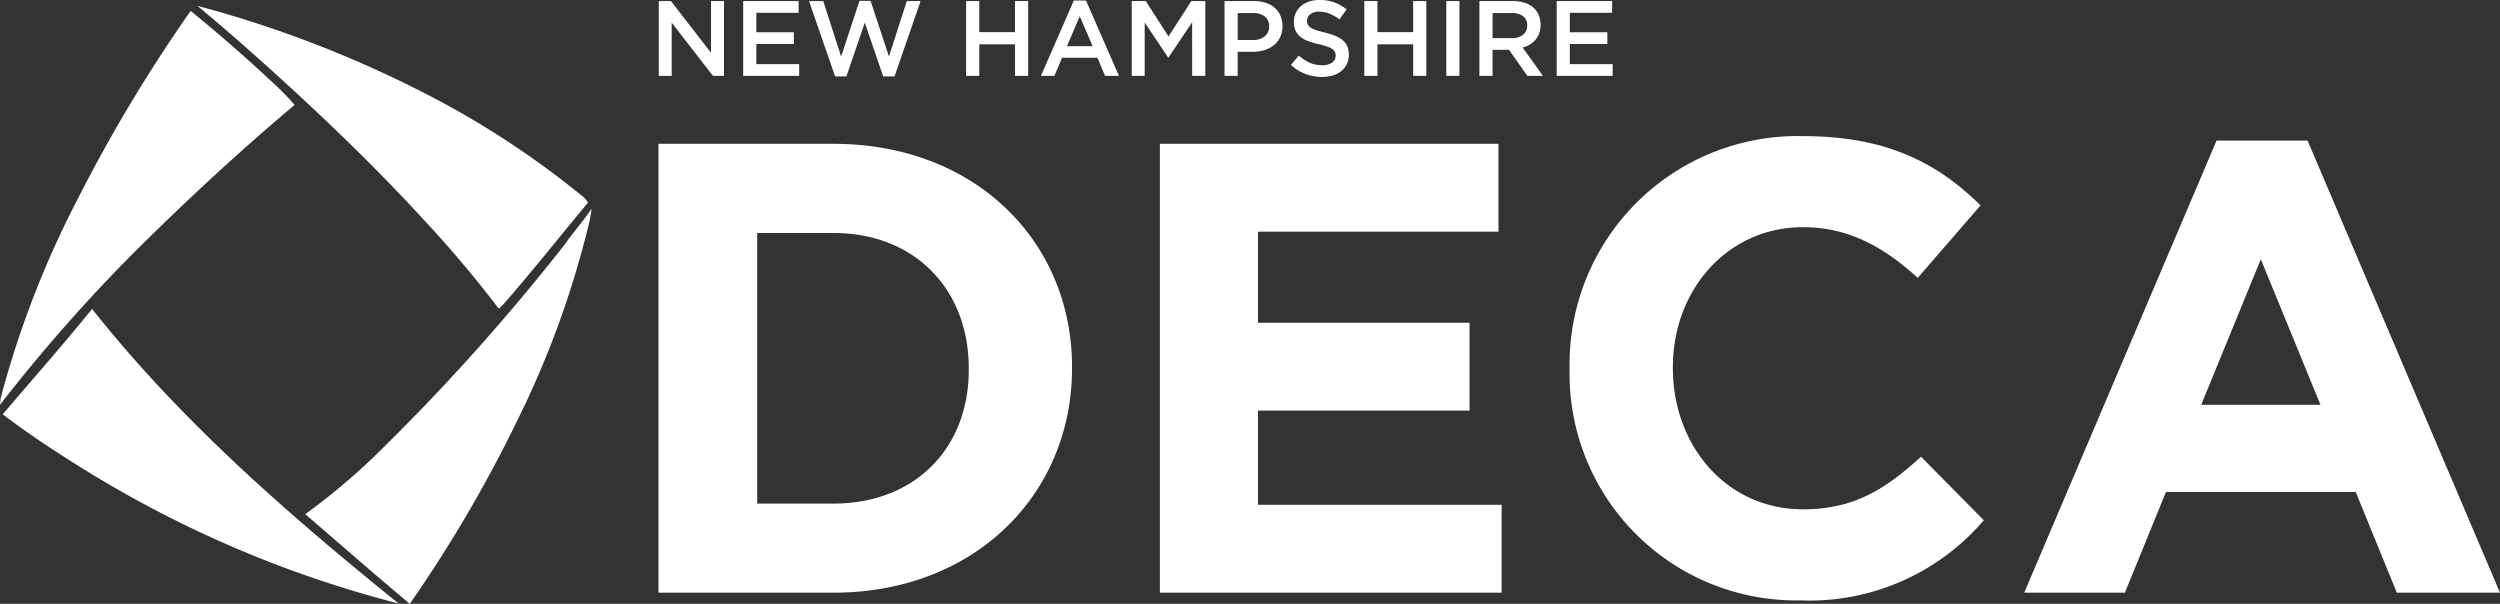 <svg xmlns="http://www.w3.org/2000/svg" width="207.015" height="50" viewBox="0 0 207.015 50">
  <rect x="0" y="0" width="207.015" height="50" fill="#333333" stroke="none"/>
  <g id="Logo" transform="translate(0 -0.541)">
    <path id="Path_1" data-name="Path 1" d="M98.646,12.595a94.124,94.124,0,0,1,18.39,7.018,73.66,73.66,0,0,1,13.522,8.768,1.785,1.785,0,0,1,.432.512c-2.312,2.768-4.544,5.6-6.917,8.317-.146.164-.3.313-.467.464a95.719,95.719,0,0,0-6.3-7.458c-4-4.354-8.272-8.45-12.663-12.414C102.674,16.028,100.688,14.281,98.646,12.595Z" transform="translate(-82.303 -11.571)" fill="#fff"/>
    <path id="Path_2" data-name="Path 2" d="M6.422,30.767a127.9,127.9,0,0,1,9.365-15.6q3.428,2.784,6.655,5.8a21.583,21.583,0,0,1,1.951,1.981c-4.563,3.839-8.948,7.9-13.18,12.106A135.177,135.177,0,0,0,0,47.783c.013-.138.037-.408.05-.53A80.209,80.209,0,0,1,6.414,30.78Z" transform="translate(0 -13.72)" fill="#fff"/>
    <path id="Path_3" data-name="Path 3" d="M174.261,116.661c.666-.891,1.395-1.734,2.01-2.651a9.137,9.137,0,0,1-.2,1.164,77.838,77.838,0,0,1-5.984,16.439,112.375,112.375,0,0,1-8.869,15.113c-2.917-2.447-5.775-4.945-8.651-7.424a54.974,54.974,0,0,0,5.549-4.624A176.641,176.641,0,0,0,174.261,116.7Z" transform="translate(-127.287 -96.184)" fill="#fff"/>
    <path id="Path_4" data-name="Path 4" d="M8.774,164.085c7.307,9.243,16.253,17.014,25.376,24.393A93.611,93.611,0,0,1,7.512,177c-2.1-1.31-4.165-2.683-6.135-4.187C3.839,169.9,6.379,167.054,8.774,164.085Z" transform="translate(-1.148 -137.963)" fill="#fff"/>
    <path id="Path_6" data-name="Path 6" d="M39.287-23.5v-.106c0-10.46-8.071-18.477-19.752-18.477H5.04V-4.916h14.5C31.216-4.916,39.287-13.039,39.287-23.5Zm-8.548.106c0,6.584-4.513,11.1-11.2,11.1H13.217V-34.7h6.318c6.69,0,11.2,4.619,11.2,11.2ZM74.861-4.916V-12.19H54.685v-7.805H72.206v-7.274H54.685v-7.54H74.6v-7.274H46.561V-4.916Zm39.928-6-5.2-5.257c-2.92,2.655-5.522,4.354-9.77,4.354-6.372,0-10.778-5.31-10.778-11.681v-.106c0-6.372,4.513-11.575,10.778-11.575,3.717,0,6.637,1.593,9.5,4.195l5.2-6c-3.451-3.4-7.646-5.734-14.655-5.734A18.89,18.89,0,0,0,80.489-23.5v.106A18.761,18.761,0,0,0,99.551-4.278,19,19,0,0,0,114.789-10.915Zm42.742,6L141.6-42.348h-7.54L118.135-4.916h8.336l3.4-8.336h15.716l3.4,8.336ZM142.665-20.473h-9.876l4.938-12.053Z" transform="translate(49.483 54.534)" fill="#fff"/>
    <path id="Path_5" data-name="Path 5" d="M5.227-2.728,1.909-7.012H.9V-.817H1.971V-5.224L5.387-.817H6.3V-7.012H5.227Zm7.256-4.283H7.891V-.817h4.637V-1.79H8.979V-3.454h3.106v-.973H8.979V-6.038h3.5ZM16-2.419,14.519-7.012H13.342L15.5-.773h.938l1.522-4.451L19.484-.773h.938l2.159-6.239H21.439L19.961-2.419,18.439-7.029h-.92Zm14.4-1.009V-.817h1.088V-7.012H30.395v2.575H27.439V-7.012H26.351V-.817h1.088V-3.428ZM36.28-7.056H35.271L32.545-.817H33.66l.637-1.5h2.929l.628,1.5h1.15Zm.549,3.779H34.7l1.062-2.478Zm8.239-1.982V-.817h1.088V-7.012H45L43.111-4.082,41.226-7.012H40.067V-.817h1.071V-5.242l1.938,2.9h.035Zm7.478.327a2.152,2.152,0,0,0-.164-.858,1.855,1.855,0,0,0-.469-.655,2.08,2.08,0,0,0-.743-.42,3.08,3.08,0,0,0-.978-.146H47.748V-.817h1.088V-2.808h1.23a3.3,3.3,0,0,0,.965-.137,2.367,2.367,0,0,0,.788-.4,1.891,1.891,0,0,0,.531-.664A2.071,2.071,0,0,0,52.545-4.932Zm-1.106.027a1.011,1.011,0,0,1-.358.81,1.459,1.459,0,0,1-.978.305H48.837V-6.02H50.1a1.558,1.558,0,0,1,.973.279A.989.989,0,0,1,51.439-4.905Zm3.142-.487a.658.658,0,0,1,.265-.527,1.145,1.145,0,0,1,.743-.217,2.279,2.279,0,0,1,.841.164,3.8,3.8,0,0,1,.841.473l.584-.823a3.646,3.646,0,0,0-1.022-.58,3.549,3.549,0,0,0-1.226-.2,2.7,2.7,0,0,0-.85.128,1.952,1.952,0,0,0-.668.367,1.729,1.729,0,0,0-.438.571,1.686,1.686,0,0,0-.159.739,1.765,1.765,0,0,0,.137.734,1.406,1.406,0,0,0,.4.513,2.24,2.24,0,0,0,.646.354,7.437,7.437,0,0,0,.881.257,7.168,7.168,0,0,1,.7.2,1.778,1.778,0,0,1,.425.208.6.6,0,0,1,.212.243.75.75,0,0,1,.058.3.671.671,0,0,1-.3.575,1.35,1.35,0,0,1-.8.212A2.509,2.509,0,0,1,54.81-1.9a3.805,3.805,0,0,1-.911-.6l-.655.779a3.745,3.745,0,0,0,1.212.748,3.906,3.906,0,0,0,1.372.243,3.059,3.059,0,0,0,.894-.124,2.017,2.017,0,0,0,.7-.363,1.669,1.669,0,0,0,.456-.584,1.816,1.816,0,0,0,.164-.788,1.65,1.65,0,0,0-.128-.677,1.45,1.45,0,0,0-.376-.5,2.152,2.152,0,0,0-.624-.367,6.955,6.955,0,0,0-.863-.274q-.442-.106-.73-.2a1.8,1.8,0,0,1-.451-.212.651.651,0,0,1-.226-.248A.748.748,0,0,1,54.58-5.392Zm8.787,1.965V-.817h1.088V-7.012H63.367v2.575H60.412V-7.012H59.323V-.817h1.088V-3.428Zm2.743-3.584V-.817H67.2V-7.012Zm8,6.195L72.438-3.162a2.3,2.3,0,0,0,.6-.252,1.836,1.836,0,0,0,.465-.4,1.793,1.793,0,0,0,.305-.54,2.031,2.031,0,0,0,.111-.695,2.036,2.036,0,0,0-.159-.819,1.677,1.677,0,0,0-.456-.619,2.083,2.083,0,0,0-.726-.389,3.145,3.145,0,0,0-.96-.137H68.854V-.817h1.088V-2.976h1.363L72.827-.817Zm-1.3-4.168a.934.934,0,0,1-.345.761,1.421,1.421,0,0,1-.929.283H69.943V-6.02h1.584a1.513,1.513,0,0,1,.947.261A.92.92,0,0,1,72.81-4.985Zm7.035-2.026H75.252V-.817h4.637V-1.79H76.341V-3.454h3.106v-.973H76.341V-6.038h3.5Z" transform="translate(53.65 7.641)" fill="#fff"/>
  </g>
</svg>
